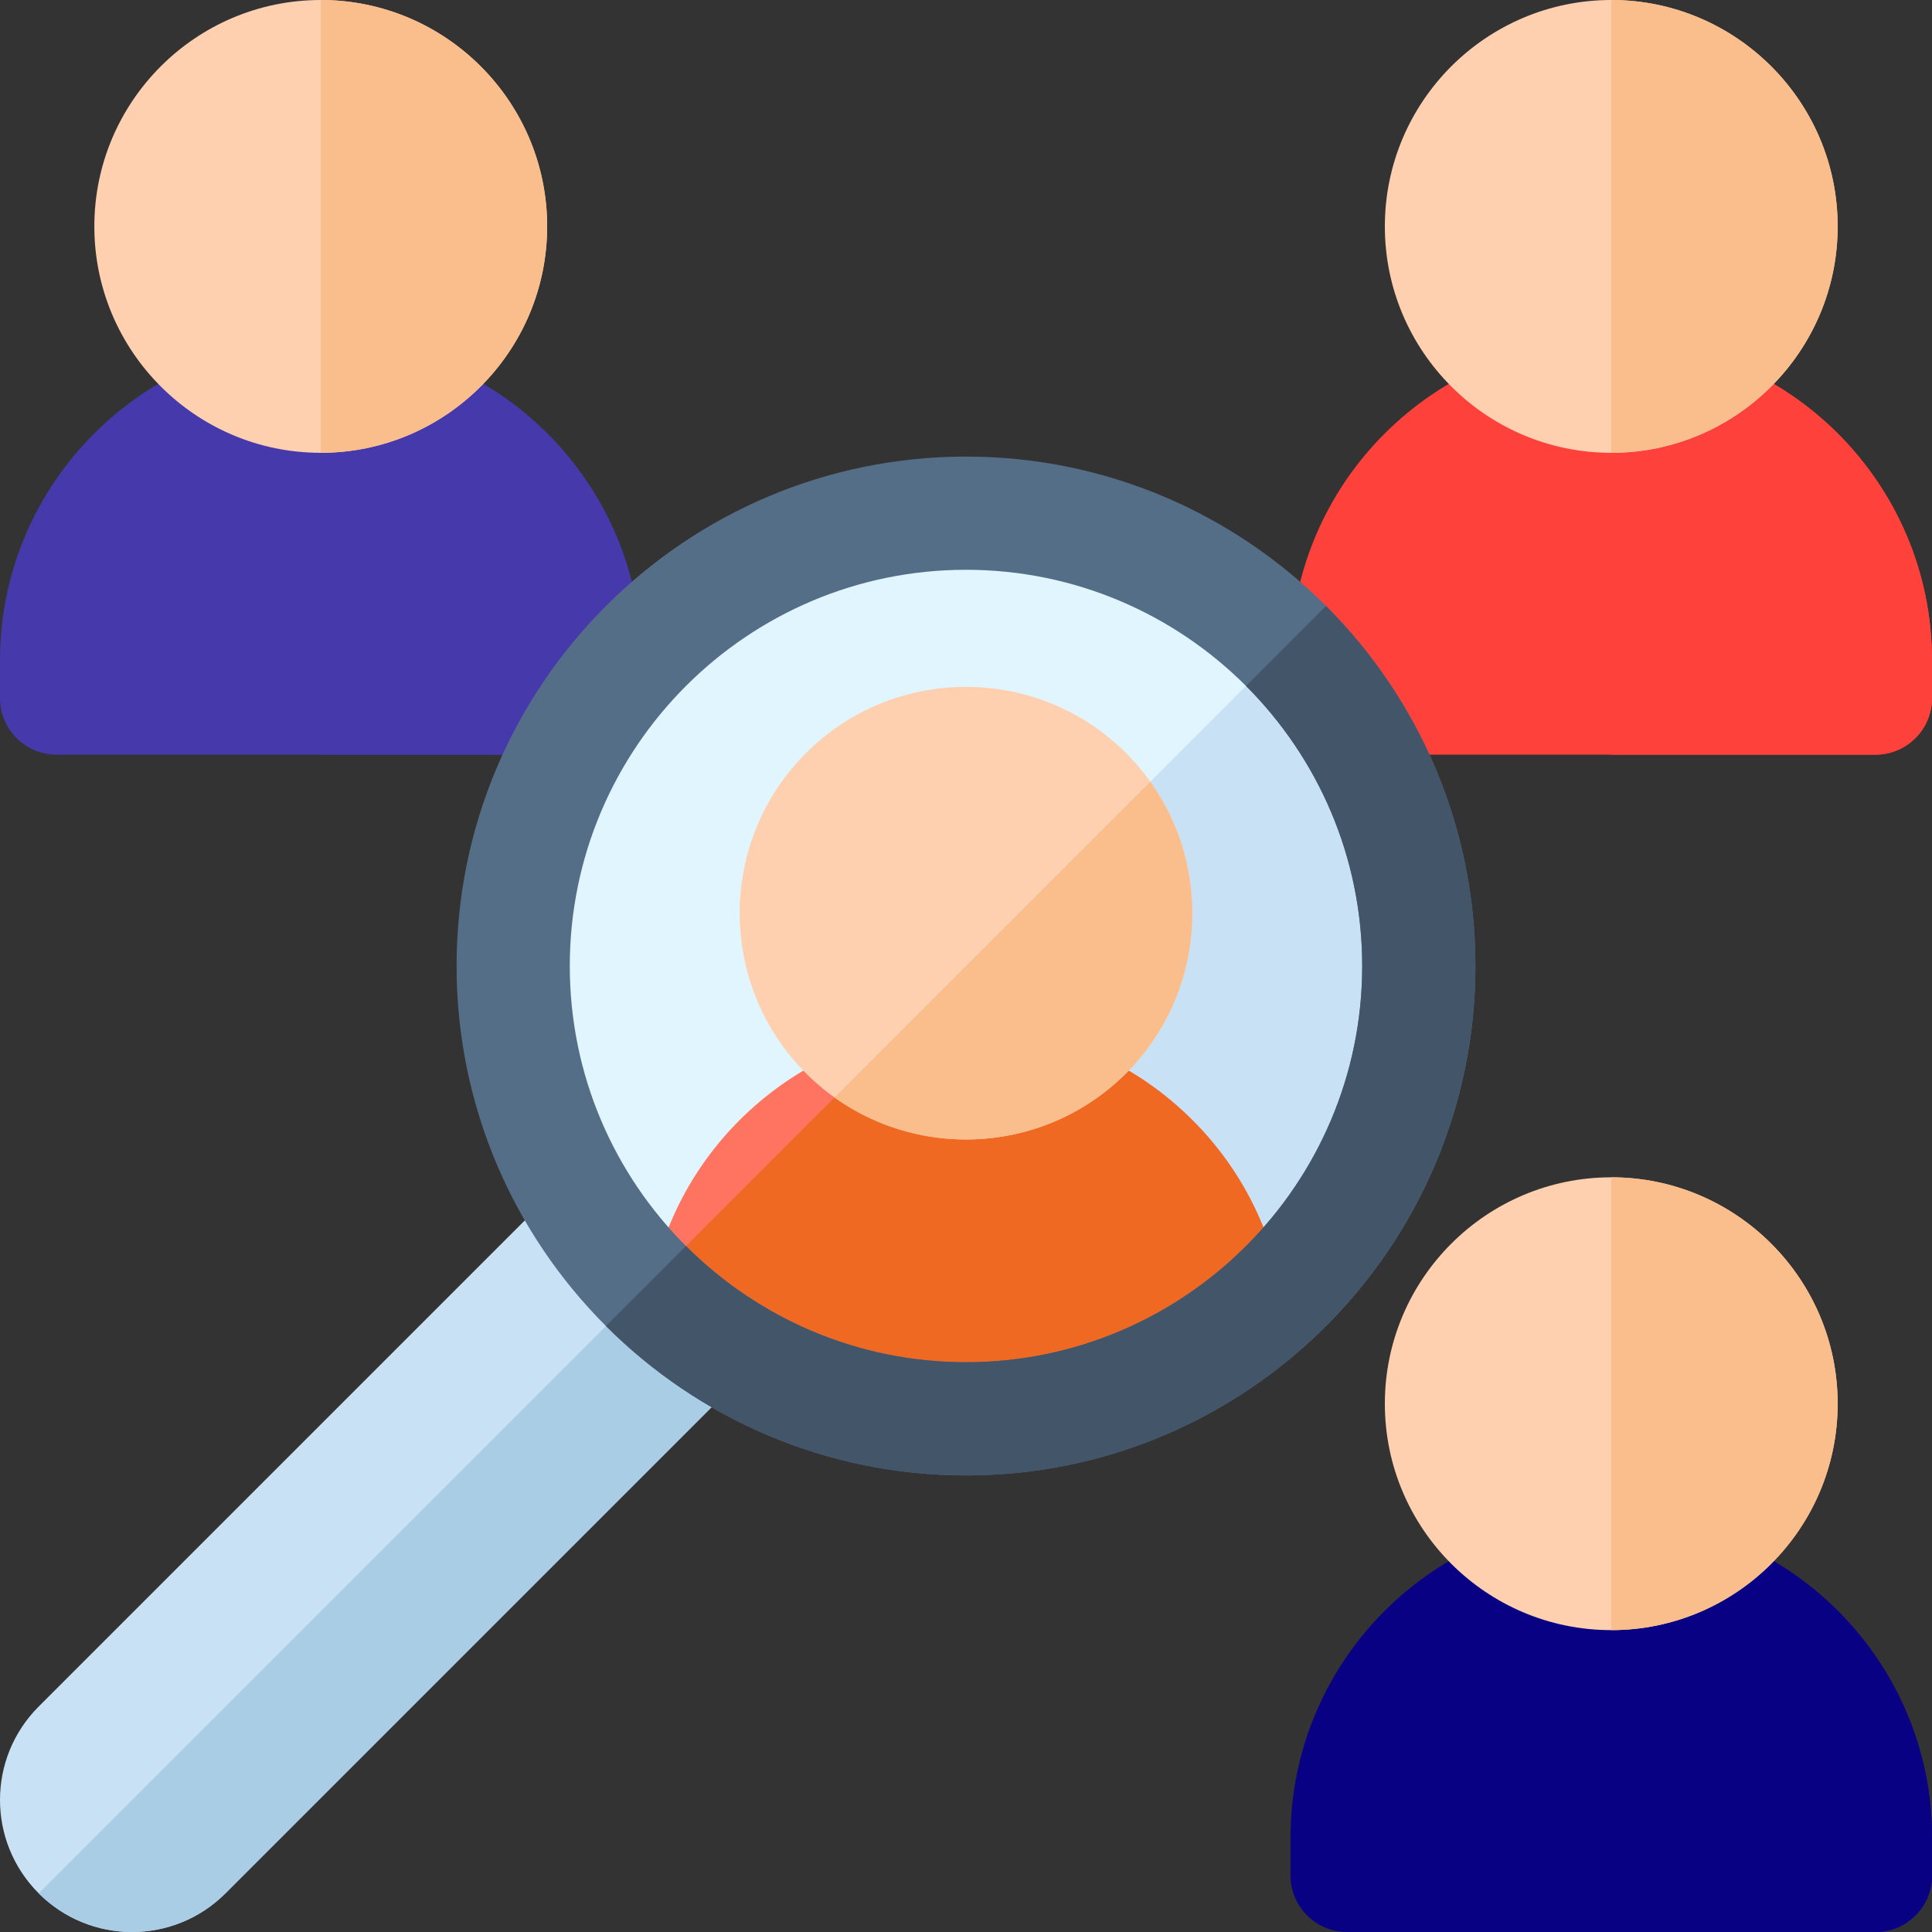 <?xml version="1.0"?>
<svg xmlns="http://www.w3.org/2000/svg" xmlns:xlink="http://www.w3.org/1999/xlink" xmlns:svgjs="http://svgjs.com/svgjs" version="1.1" width="512" height="512" x="0" y="0" viewBox="0 0 512 512" style="enable-background:new 0 0 512 512" xml:space="preserve" class=""><rect x="0" y="0" width="512" height="512" fill="#333333" stroke="none"/><g><path xmlns="http://www.w3.org/2000/svg" d="m497 512h-140c-8.284 0-15-6.716-15-15v-10c0-46.869 38.131-85 85-85s85 38.131 85 85v10c0 8.284-6.716 15-15 15z" fill="#090183" data-original="#fff064" style="" class=""/><path xmlns="http://www.w3.org/2000/svg" d="m497 512c8.284 0 15-6.716 15-15v-10c0-46.869-38.131-85-85-85v110z" fill="#090183" data-original="#ffdc1e" style="" class=""/><path xmlns="http://www.w3.org/2000/svg" d="m427 432c-33.084 0-60-26.916-60-60s26.916-60 60-60 60 26.916 60 60-26.917 60-60 60z" fill="#ffd0af" data-original="#ffd0af" style="" class=""/><path xmlns="http://www.w3.org/2000/svg" d="m427 312v120c33.084 0 60-26.916 60-60s-26.916-60-60-60z" fill="#fabe8c" data-original="#fabe8c" style="" class=""/><path xmlns="http://www.w3.org/2000/svg" d="m155 200h-140c-8.284 0-15-6.716-15-15v-10c0-46.869 38.131-85 85-85s85 38.131 85 85v10c0 8.284-6.716 15-15 15z" fill="#4639ab" data-original="#00afff" style="" class=""/><path xmlns="http://www.w3.org/2000/svg" d="m155 200c8.284 0 15-6.716 15-15v-10c0-46.869-38.131-85-85-85v110z" fill="#4639ab" data-original="#008cfa" style="" class=""/><path xmlns="http://www.w3.org/2000/svg" d="m85 120c-33.084 0-60-26.916-60-60s26.916-60 60-60 60 26.916 60 60-26.917 60-60 60z" fill="#ffd0af" data-original="#ffd0af" style="" class=""/><path xmlns="http://www.w3.org/2000/svg" d="m85 0v120c33.084 0 60-26.916 60-60s-26.916-60-60-60z" fill="#fabe8c" data-original="#fabe8c" style="" class=""/><path xmlns="http://www.w3.org/2000/svg" d="m497 200h-140c-8.284 0-15-6.716-15-15v-10c0-46.869 38.131-85 85-85s85 38.131 85 85v10c0 8.284-6.716 15-15 15z" fill="#ff413c" data-original="#64e6e6" style="" class=""/><path xmlns="http://www.w3.org/2000/svg" d="m497 200c8.284 0 15-6.716 15-15v-10c0-46.869-38.131-85-85-85v110z" fill="#ff413c" data-original="#00cdcd" style="" class=""/><path xmlns="http://www.w3.org/2000/svg" d="m427 120c-33.084 0-60-26.916-60-60s26.916-60 60-60 60 26.916 60 60-26.917 60-60 60z" fill="#ffd0af" data-original="#ffd0af" style="" class=""/><path xmlns="http://www.w3.org/2000/svg" d="m427 0v120c33.084 0 60-26.916 60-60s-26.916-60-60-60z" fill="#fabe8c" data-original="#fabe8c" style="" class=""/><path xmlns="http://www.w3.org/2000/svg" d="m220.009 341.47c-.046.058.062-.043.009.009l-160.27 160.27c-13.668 13.668-35.829 13.668-49.497 0-13.668-13.668-13.668-35.829 0-49.497l160.27-160.27z" fill="#c8e1f5" data-original="#c8e1f5" style="" class=""/><path xmlns="http://www.w3.org/2000/svg" d="m59.748 501.749 160.27-160.269c.053-.053-.055.049-.009-.009l-24.74-24.74-185.018 185.018c13.668 13.668 35.829 13.668 49.497 0z" fill="#aacde6" data-original="#aacde6" style="" class=""/><circle xmlns="http://www.w3.org/2000/svg" cx="256" cy="256" fill="#e1f5ff" r="120" data-original="#e1f5ff" style="" class=""/><path xmlns="http://www.w3.org/2000/svg" d="m171.147 340.853c21.716 21.715 51.716 35.147 84.853 35.147 66.274 0 120-53.726 120-120 0-33.137-13.431-63.137-35.147-84.853z" fill="#c8e1f5" data-original="#c8e1f5" style="" class=""/><path xmlns="http://www.w3.org/2000/svg" d="m256 376c32.51 0 61.995-12.934 83.606-33.93-3.096-17.519-11.589-33.608-24.571-46.179-15.91-15.406-36.874-23.891-59.03-23.891h-.005c-22.156 0-43.12 8.485-59.03 23.891-12.983 12.572-21.477 28.662-24.572 46.183 21.61 20.994 51.094 33.926 83.602 33.926z" fill="#ff7461" data-original="#ff823c" style="" class=""/><path xmlns="http://www.w3.org/2000/svg" d="m172.398 342.074c21.61 20.993 51.094 33.926 83.602 33.926 32.51 0 61.995-12.934 83.606-33.93-3.096-17.519-11.589-33.608-24.571-46.179-15.91-15.406-36.874-23.891-59.03-23.891h-.005c-6.09 0-12.084.664-17.913 1.913l-65.071 65.071c-.221 1.026-.435 2.054-.618 3.09z" fill="#f06923" data-original="#f06923" style="" class=""/><path xmlns="http://www.w3.org/2000/svg" d="m121 256c0-74.439 60.561-135 135-135s135 60.561 135 135-60.561 135-135 135-135-60.561-135-135zm30 0c0 57.897 47.103 105 105 105s105-47.103 105-105-47.103-105-105-105-105 47.103-105 105z" fill="#556e87" data-original="#556e87" style="" class=""/><path xmlns="http://www.w3.org/2000/svg" d="m330.211 181.789c19.013 19.013 30.789 45.263 30.789 74.211 0 57.897-47.103 105-105 105-28.948 0-55.198-11.776-74.211-30.789l-21.203 21.203c24.444 24.446 58.194 39.586 95.414 39.586 74.439 0 135-60.561 135-135 0-37.22-15.14-70.97-39.585-95.415z" fill="#435569" data-original="#435569" style="" class=""/><path xmlns="http://www.w3.org/2000/svg" d="m213.574 199.574c23.394-23.394 61.459-23.394 84.853 0s23.394 61.459 0 84.853-61.459 23.394-84.853 0-23.394-61.46 0-84.853z" fill="#ffd0af" data-original="#ffd0af" style="" class=""/><path xmlns="http://www.w3.org/2000/svg" d="m221.161 290.839c23.422 16.725 56.256 14.597 77.265-6.412s23.138-53.844 6.412-77.265z" fill="#fabe8c" data-original="#fabe8c" style="" class=""/></g></svg>
